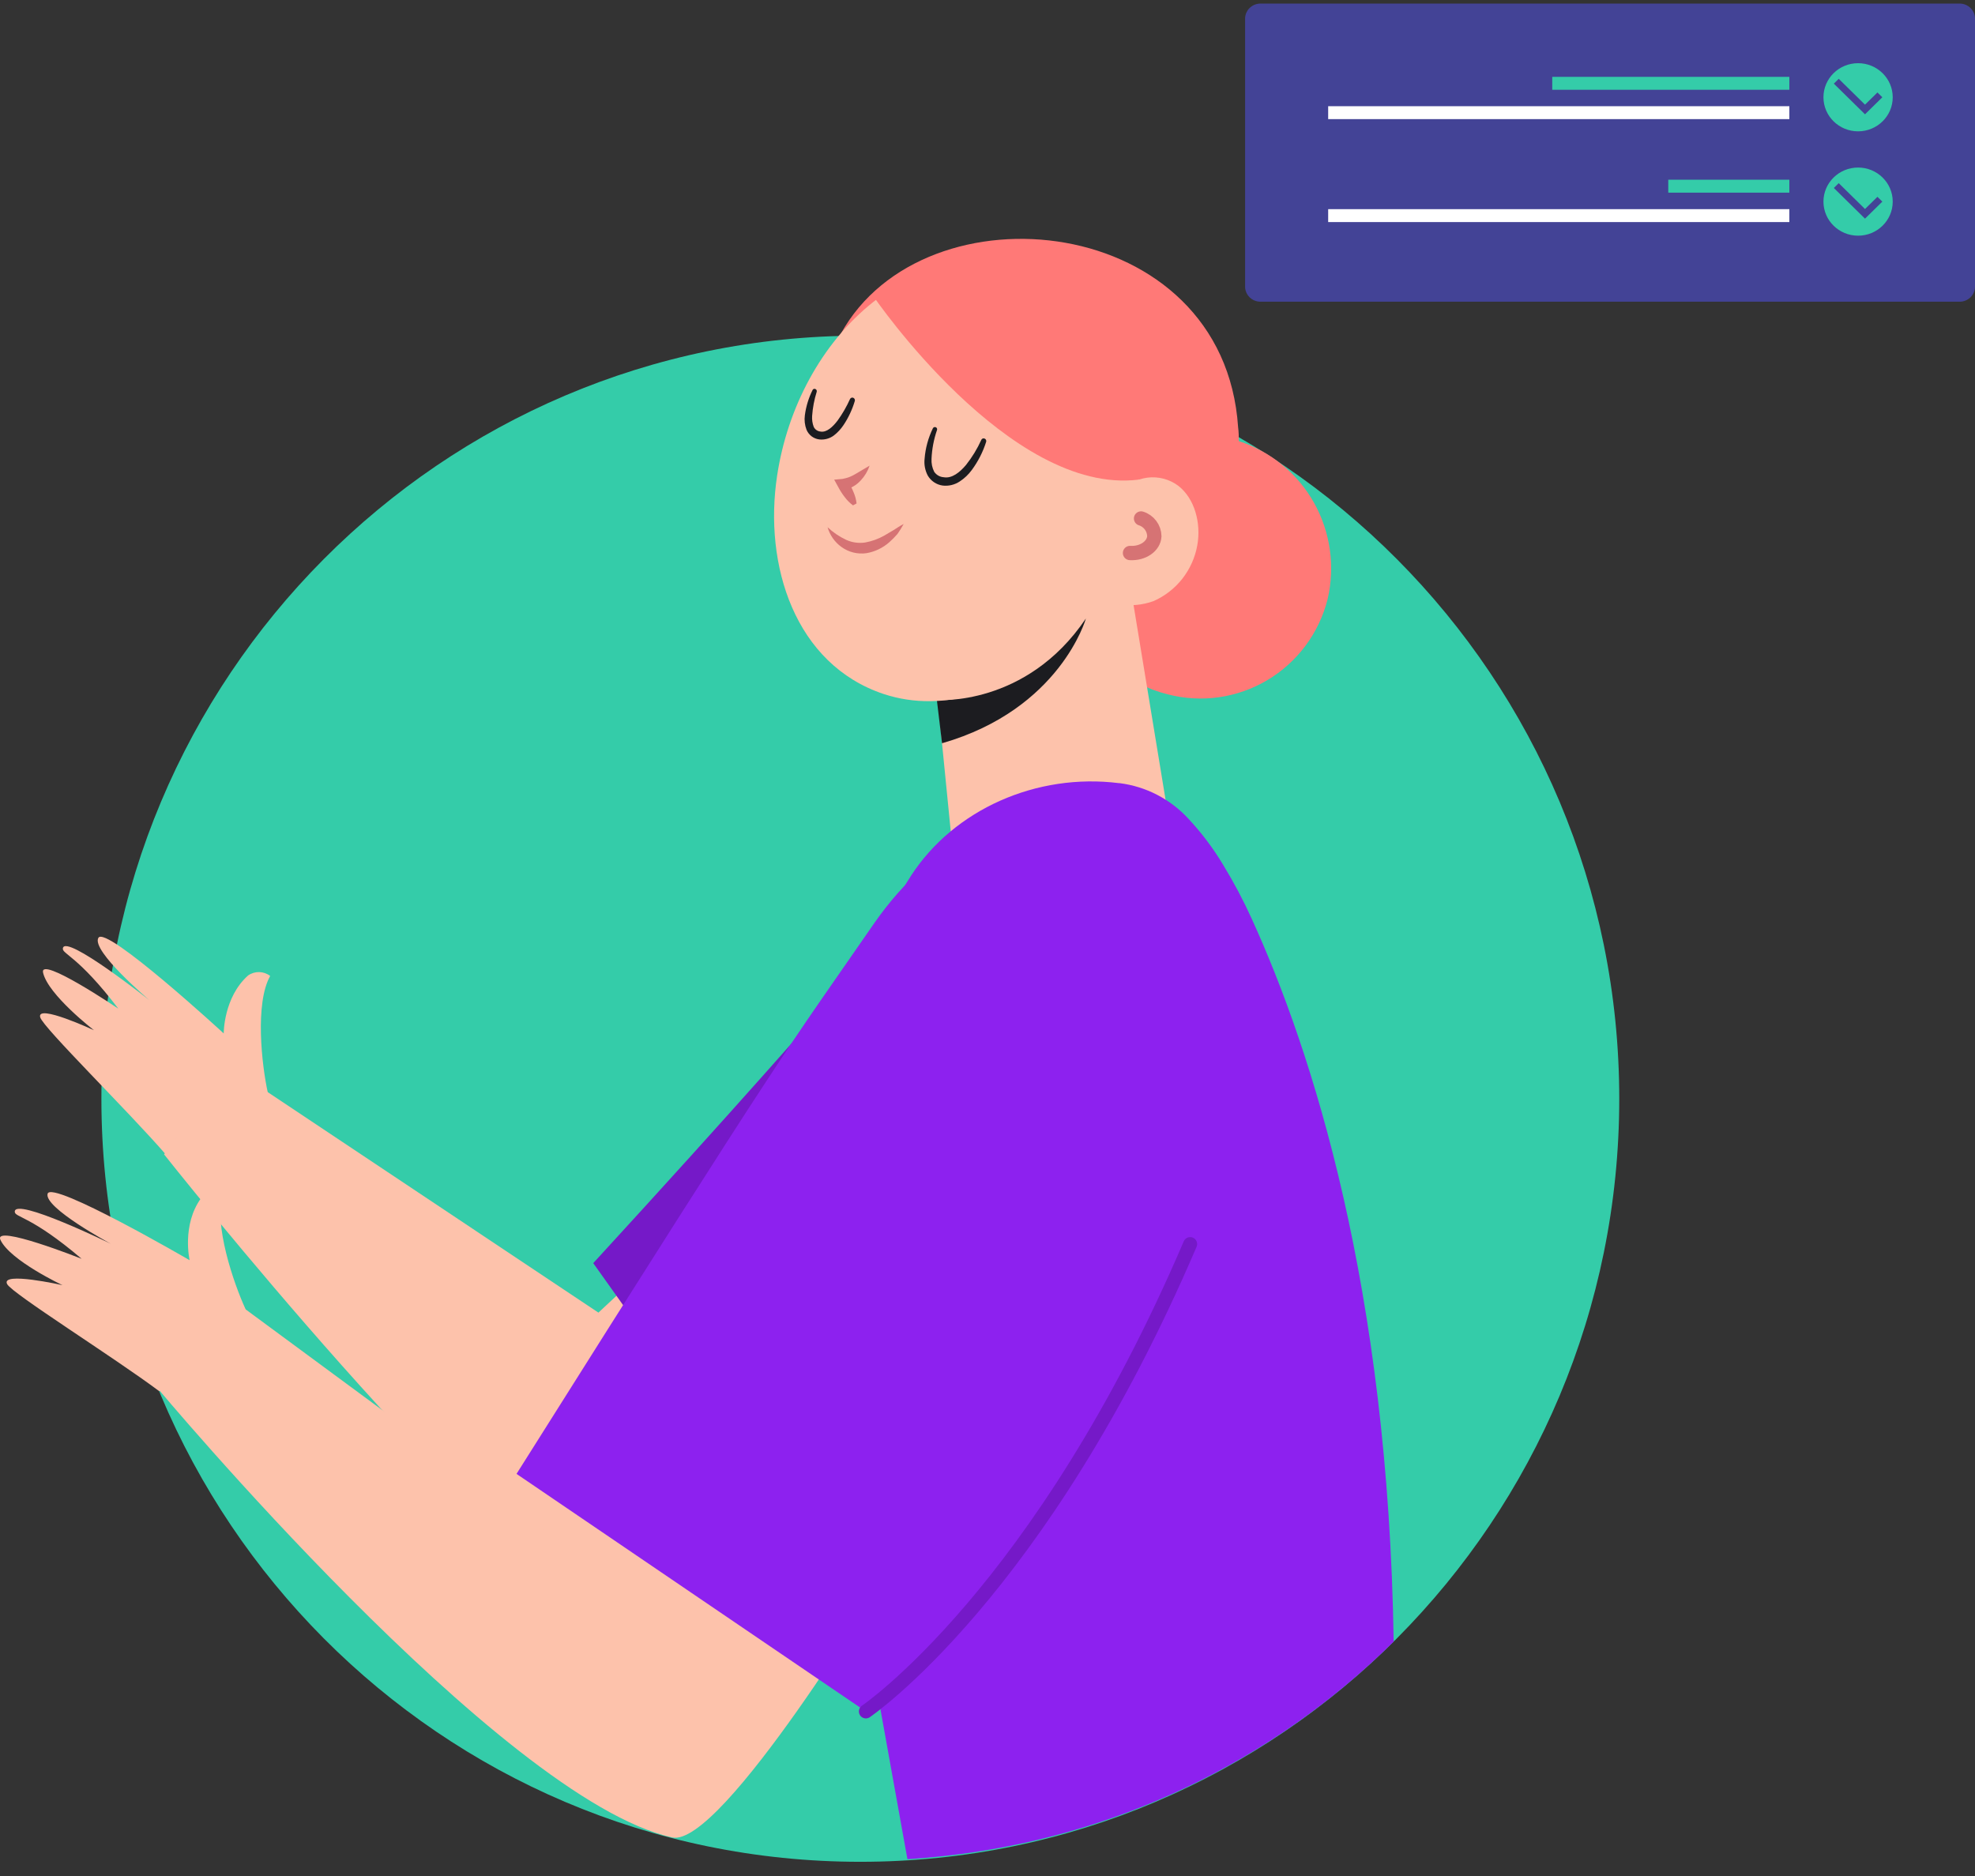 <svg width="120" height="114" viewBox="0 0 120 114" fill="none" xmlns="http://www.w3.org/2000/svg">
<rect x="0" y="0" width="120" height="114" fill="#333333" stroke="none"/>
<path d="M76.586 0.217H119.066C119.582 0.217 120 0.629 120 1.136V17.416C120 17.923 119.582 18.334 119.066 18.334H76.586C76.07 18.334 75.652 17.923 75.652 17.416V1.136C75.652 0.629 76.07 0.217 76.586 0.217Z" fill="#434396"/>
<path d="M112.896 3.84C114.058 3.84 115.001 4.768 115.001 5.911C115.001 7.054 114.058 7.981 112.896 7.981C111.735 7.981 110.792 7.054 110.792 5.911C110.792 4.768 111.735 3.84 112.896 3.84ZM113.317 6.946L114.37 5.911L114.073 5.619L113.317 6.36L111.72 4.789L111.423 5.083L113.317 6.946Z" fill="#34CCA9"/>
<path d="M112.896 10.181C114.058 10.181 115.001 11.109 115.001 12.252C115.001 13.395 114.058 14.322 112.896 14.322C111.735 14.322 110.792 13.395 110.792 12.252C110.792 11.109 111.735 10.181 112.896 10.181ZM113.317 13.287L114.37 12.252L114.073 11.96L113.317 12.701L111.72 11.129L111.423 11.423L113.317 13.287Z" fill="#34CCA9"/>
<path d="M94.314 4.67H108.72V5.455H94.314V4.67Z" fill="#34CCA9"/>
<path d="M80.699 6.454H108.72V7.239H80.699V6.454Z" fill="white"/>
<path d="M101.363 10.921H108.72V11.707H101.363V10.921Z" fill="#34CCA9"/>
<path d="M80.699 12.71H108.72V13.495H80.699V12.71Z" fill="white"/>
<path d="M52.273 113.137C26.806 113.137 6.161 92.377 6.161 66.768C6.161 41.16 26.806 20.399 52.273 20.399C77.74 20.399 98.385 41.16 98.385 66.768C98.385 92.377 77.74 113.137 52.273 113.137Z" fill="#34CCA9"/>
<path d="M75.268 26.806C75.268 26.53 75.268 26.259 75.228 25.974C74.37 12.891 56.172 11.033 51.086 20.287L65.36 37.367C65.85 38.554 66.611 39.609 67.581 40.447C68.551 41.285 69.702 41.882 70.943 42.191C71.959 42.456 73.017 42.517 74.056 42.37C75.095 42.222 76.095 41.87 76.998 41.333C77.901 40.796 78.69 40.085 79.32 39.241C79.949 38.396 80.406 37.435 80.664 36.412C81.132 34.422 80.836 32.328 79.836 30.547C78.836 28.766 77.205 27.43 75.268 26.806V26.806Z" fill="#FF7977"/>
<path d="M67.791 30.175L70.913 49.169C71.218 50.844 70.878 52.573 69.962 54.005C69.046 55.438 67.622 56.466 65.979 56.881V56.881C65.051 57.106 64.085 57.127 63.148 56.942C62.211 56.757 61.325 56.371 60.55 55.811C59.774 55.25 59.128 54.528 58.656 53.694C58.183 52.859 57.895 51.932 57.812 50.975L56.04 33.079L67.791 30.175Z" fill="#FDC2AB"/>
<path d="M57.237 45.166L56.923 42.538C56.923 42.538 62.344 42.971 65.978 37.586C65.978 37.586 64.425 43.099 57.237 45.166Z" fill="#1C1C20"/>
<path d="M64.151 16.224C64.935 16.575 65.66 17.047 66.298 17.623C72.273 22.973 69.121 33.993 64.202 39.113C61.481 41.951 57.384 43.391 53.699 42.176C48.308 40.384 46.379 34.35 47.222 28.873C47.846 24.79 49.887 20.875 53.049 18.358C56.212 15.842 60.567 14.637 64.151 16.224Z" fill="#FDC2AB"/>
<path d="M65.958 35.759C66.517 36.245 67.196 36.572 67.923 36.707C68.65 36.841 69.4 36.779 70.095 36.525C70.777 36.222 71.375 35.757 71.837 35.169C72.298 34.581 72.61 33.888 72.745 33.151C72.993 31.798 72.592 30.292 71.587 29.516C71.051 29.117 70.383 28.942 69.721 29.025C69.059 29.109 68.455 29.446 68.034 29.965L65.958 35.759Z" fill="#FDC2AB"/>
<path d="M68.659 33.605C69.441 33.651 70.106 33.191 70.137 32.584C70.132 32.342 70.051 32.108 69.906 31.914C69.761 31.721 69.559 31.578 69.33 31.507" stroke="#D67374" stroke-width="0.87" stroke-miterlimit="10" stroke-linecap="round"/>
<path d="M52.045 30.593C52.017 30.35 51.952 30.112 51.852 29.889C51.763 29.67 51.654 29.459 51.527 29.261L51.284 29.771C51.674 29.692 52.03 29.49 52.299 29.194C52.54 28.937 52.724 28.631 52.837 28.296L51.974 28.806C51.734 28.953 51.469 29.053 51.192 29.102L50.685 29.148L50.938 29.608C51.048 29.816 51.175 30.014 51.319 30.2C51.463 30.394 51.634 30.566 51.827 30.71L52.045 30.593Z" fill="#D67374"/>
<path d="M50.283 32.038C50.421 32.522 50.718 32.945 51.126 33.238C51.565 33.557 52.111 33.692 52.648 33.615C53.156 33.527 53.63 33.301 54.019 32.962C54.199 32.803 54.369 32.633 54.526 32.452C54.666 32.256 54.793 32.051 54.907 31.839C54.689 31.951 54.496 32.084 54.303 32.207C54.11 32.329 53.907 32.431 53.724 32.549C53.363 32.752 52.97 32.894 52.562 32.967C52.17 33.024 51.77 32.968 51.41 32.804C50.997 32.609 50.617 32.351 50.283 32.038Z" fill="#D67374"/>
<path d="M56.685 26.019C56.401 26.601 56.228 27.231 56.178 27.877C56.138 28.229 56.206 28.585 56.37 28.898C56.465 29.061 56.595 29.2 56.751 29.305C56.906 29.41 57.083 29.478 57.269 29.505C57.636 29.55 58.007 29.461 58.315 29.255C58.598 29.07 58.846 28.835 59.046 28.561C59.429 28.042 59.725 27.462 59.919 26.846C59.925 26.826 59.927 26.805 59.925 26.784C59.923 26.763 59.917 26.742 59.907 26.724C59.897 26.705 59.883 26.689 59.867 26.676C59.851 26.663 59.832 26.653 59.812 26.647C59.776 26.634 59.737 26.636 59.703 26.651C59.668 26.666 59.64 26.694 59.624 26.729V26.729C59.377 27.276 59.063 27.79 58.69 28.26C58.32 28.699 57.837 29.092 57.34 29C57.225 28.993 57.113 28.959 57.012 28.902C56.912 28.844 56.826 28.764 56.761 28.668C56.639 28.427 56.584 28.157 56.599 27.887C56.624 27.287 56.737 26.694 56.934 26.126V26.126C56.939 26.109 56.941 26.092 56.94 26.074C56.939 26.057 56.934 26.039 56.926 26.024C56.918 26.008 56.907 25.994 56.893 25.983C56.88 25.971 56.864 25.963 56.848 25.958C56.818 25.948 56.785 25.948 56.755 25.959C56.726 25.97 56.701 25.991 56.685 26.019V26.019Z" fill="#1C1C20"/>
<path d="M49.37 23.703C49.131 24.183 48.973 24.701 48.903 25.234C48.862 25.532 48.897 25.836 49.005 26.117C49.072 26.276 49.179 26.413 49.316 26.517C49.454 26.62 49.616 26.684 49.786 26.704C50.101 26.737 50.416 26.65 50.669 26.459C50.894 26.284 51.09 26.074 51.248 25.836C51.551 25.384 51.783 24.888 51.938 24.366C51.95 24.326 51.945 24.282 51.925 24.245C51.905 24.208 51.872 24.18 51.832 24.167C51.795 24.156 51.756 24.159 51.722 24.175C51.687 24.191 51.66 24.219 51.644 24.254V24.254C51.438 24.712 51.186 25.148 50.893 25.555C50.603 25.938 50.223 26.296 49.852 26.224C49.765 26.216 49.681 26.186 49.609 26.136C49.537 26.086 49.479 26.018 49.441 25.938C49.362 25.728 49.329 25.504 49.344 25.28C49.379 24.779 49.473 24.283 49.624 23.805V23.805C49.633 23.77 49.629 23.733 49.612 23.702C49.595 23.67 49.566 23.647 49.532 23.636C49.502 23.624 49.468 23.624 49.438 23.637C49.408 23.649 49.383 23.673 49.37 23.703V23.703Z" fill="#1C1C20"/>
<path d="M53.091 18.036C53.091 18.036 61.329 30.103 69.162 29.148L71.335 27.903C71.335 27.903 74.375 16.045 62.756 14.662C57.776 14.065 53.091 18.036 53.091 18.036Z" fill="#FF7977"/>
<path d="M16.273 66.401C15.902 64.712 15.481 60.981 16.415 59.306C16.224 59.159 15.991 59.077 15.75 59.071C15.509 59.066 15.273 59.137 15.075 59.276C13.578 60.608 13.593 62.798 13.593 62.798C13.593 62.798 6.435 56.208 5.978 56.989C5.522 57.77 9.08 60.782 9.08 60.782C9.08 60.782 3.968 56.728 3.821 57.622C3.75 57.969 4.735 58.066 7.187 61.292C7.187 61.292 2.364 58.035 2.618 59.112C2.933 60.465 5.709 62.604 5.709 62.604C5.709 62.604 2.187 60.965 2.445 61.823C2.628 62.456 7.821 67.545 10.09 70.174C10.994 69.699 16.496 66.641 16.273 66.401Z" fill="#FDC2AB"/>
<path d="M14.025 64.87L36.36 79.765L37.883 78.341L49.578 88.58C49.578 88.58 39.268 99.299 37.619 98.539C29.558 94.889 9.969 70.148 9.969 70.148L14.025 64.87Z" fill="#FDC2AB"/>
<path d="M59.197 51.746C52.563 57.642 54.075 57.106 36.045 76.758L49.847 96.155C49.847 96.155 68.558 78.519 71.532 57.871C72.71 49.623 68.035 43.895 59.197 51.746Z" fill="#7519C8"/>
<path d="M74.323 52.563C73.715 51.546 73 50.598 72.191 49.735C71.098 48.553 69.627 47.794 68.034 47.591H67.998C62.978 46.958 57.973 49.189 55.359 53.206C49.714 61.94 48.76 71.225 49.044 79.132L55.135 112.979C55.877 112.933 56.618 112.867 57.364 112.785C67.67 111.668 77.297 107.077 84.679 99.759C84.354 78.233 79.724 63.879 76.049 55.819C75.54 54.7 74.964 53.612 74.323 52.563V52.563Z" fill="#8D21EF"/>
<path d="M14.907 79.525C14.186 77.952 12.978 74.42 13.531 72.562C13.313 72.459 13.067 72.428 12.83 72.474C12.593 72.52 12.376 72.64 12.211 72.817C11.034 74.446 11.521 76.579 11.521 76.579C11.521 76.579 3.12 71.689 2.892 72.542C2.663 73.394 6.729 75.579 6.729 75.579C6.729 75.579 0.876 72.72 0.897 73.634C0.897 73.981 1.882 73.869 4.958 76.493C4.958 76.493 -0.443 74.349 0.029 75.349C0.623 76.605 3.795 78.095 3.795 78.095C3.795 78.095 0.008 77.243 0.435 78.034C0.744 78.611 6.902 82.465 9.678 84.542C10.45 83.879 15.176 79.713 14.907 79.525Z" fill="#FDC2AB"/>
<path d="M14.029 78.907L35.984 95.094L43.776 85.64L53.847 95.675C53.847 95.675 43.842 112.326 40.837 111.657C30.42 109.35 9.491 84.262 9.491 84.262L14.029 78.907Z" fill="#FDC2AB"/>
<path d="M53.09 56.141C47.506 64.221 48.263 62.776 31.384 89.564L52.608 104C67.141 84.445 78.892 75.818 74.476 58.157C72.202 49.05 60.557 45.375 53.09 56.141Z" fill="#8D21EF"/>
<path d="M52.609 104C52.609 104 63.228 96.813 72.314 75.599" stroke="#7519C8" stroke-width="0.847" stroke-linecap="round" stroke-linejoin="round"/>
</svg>
